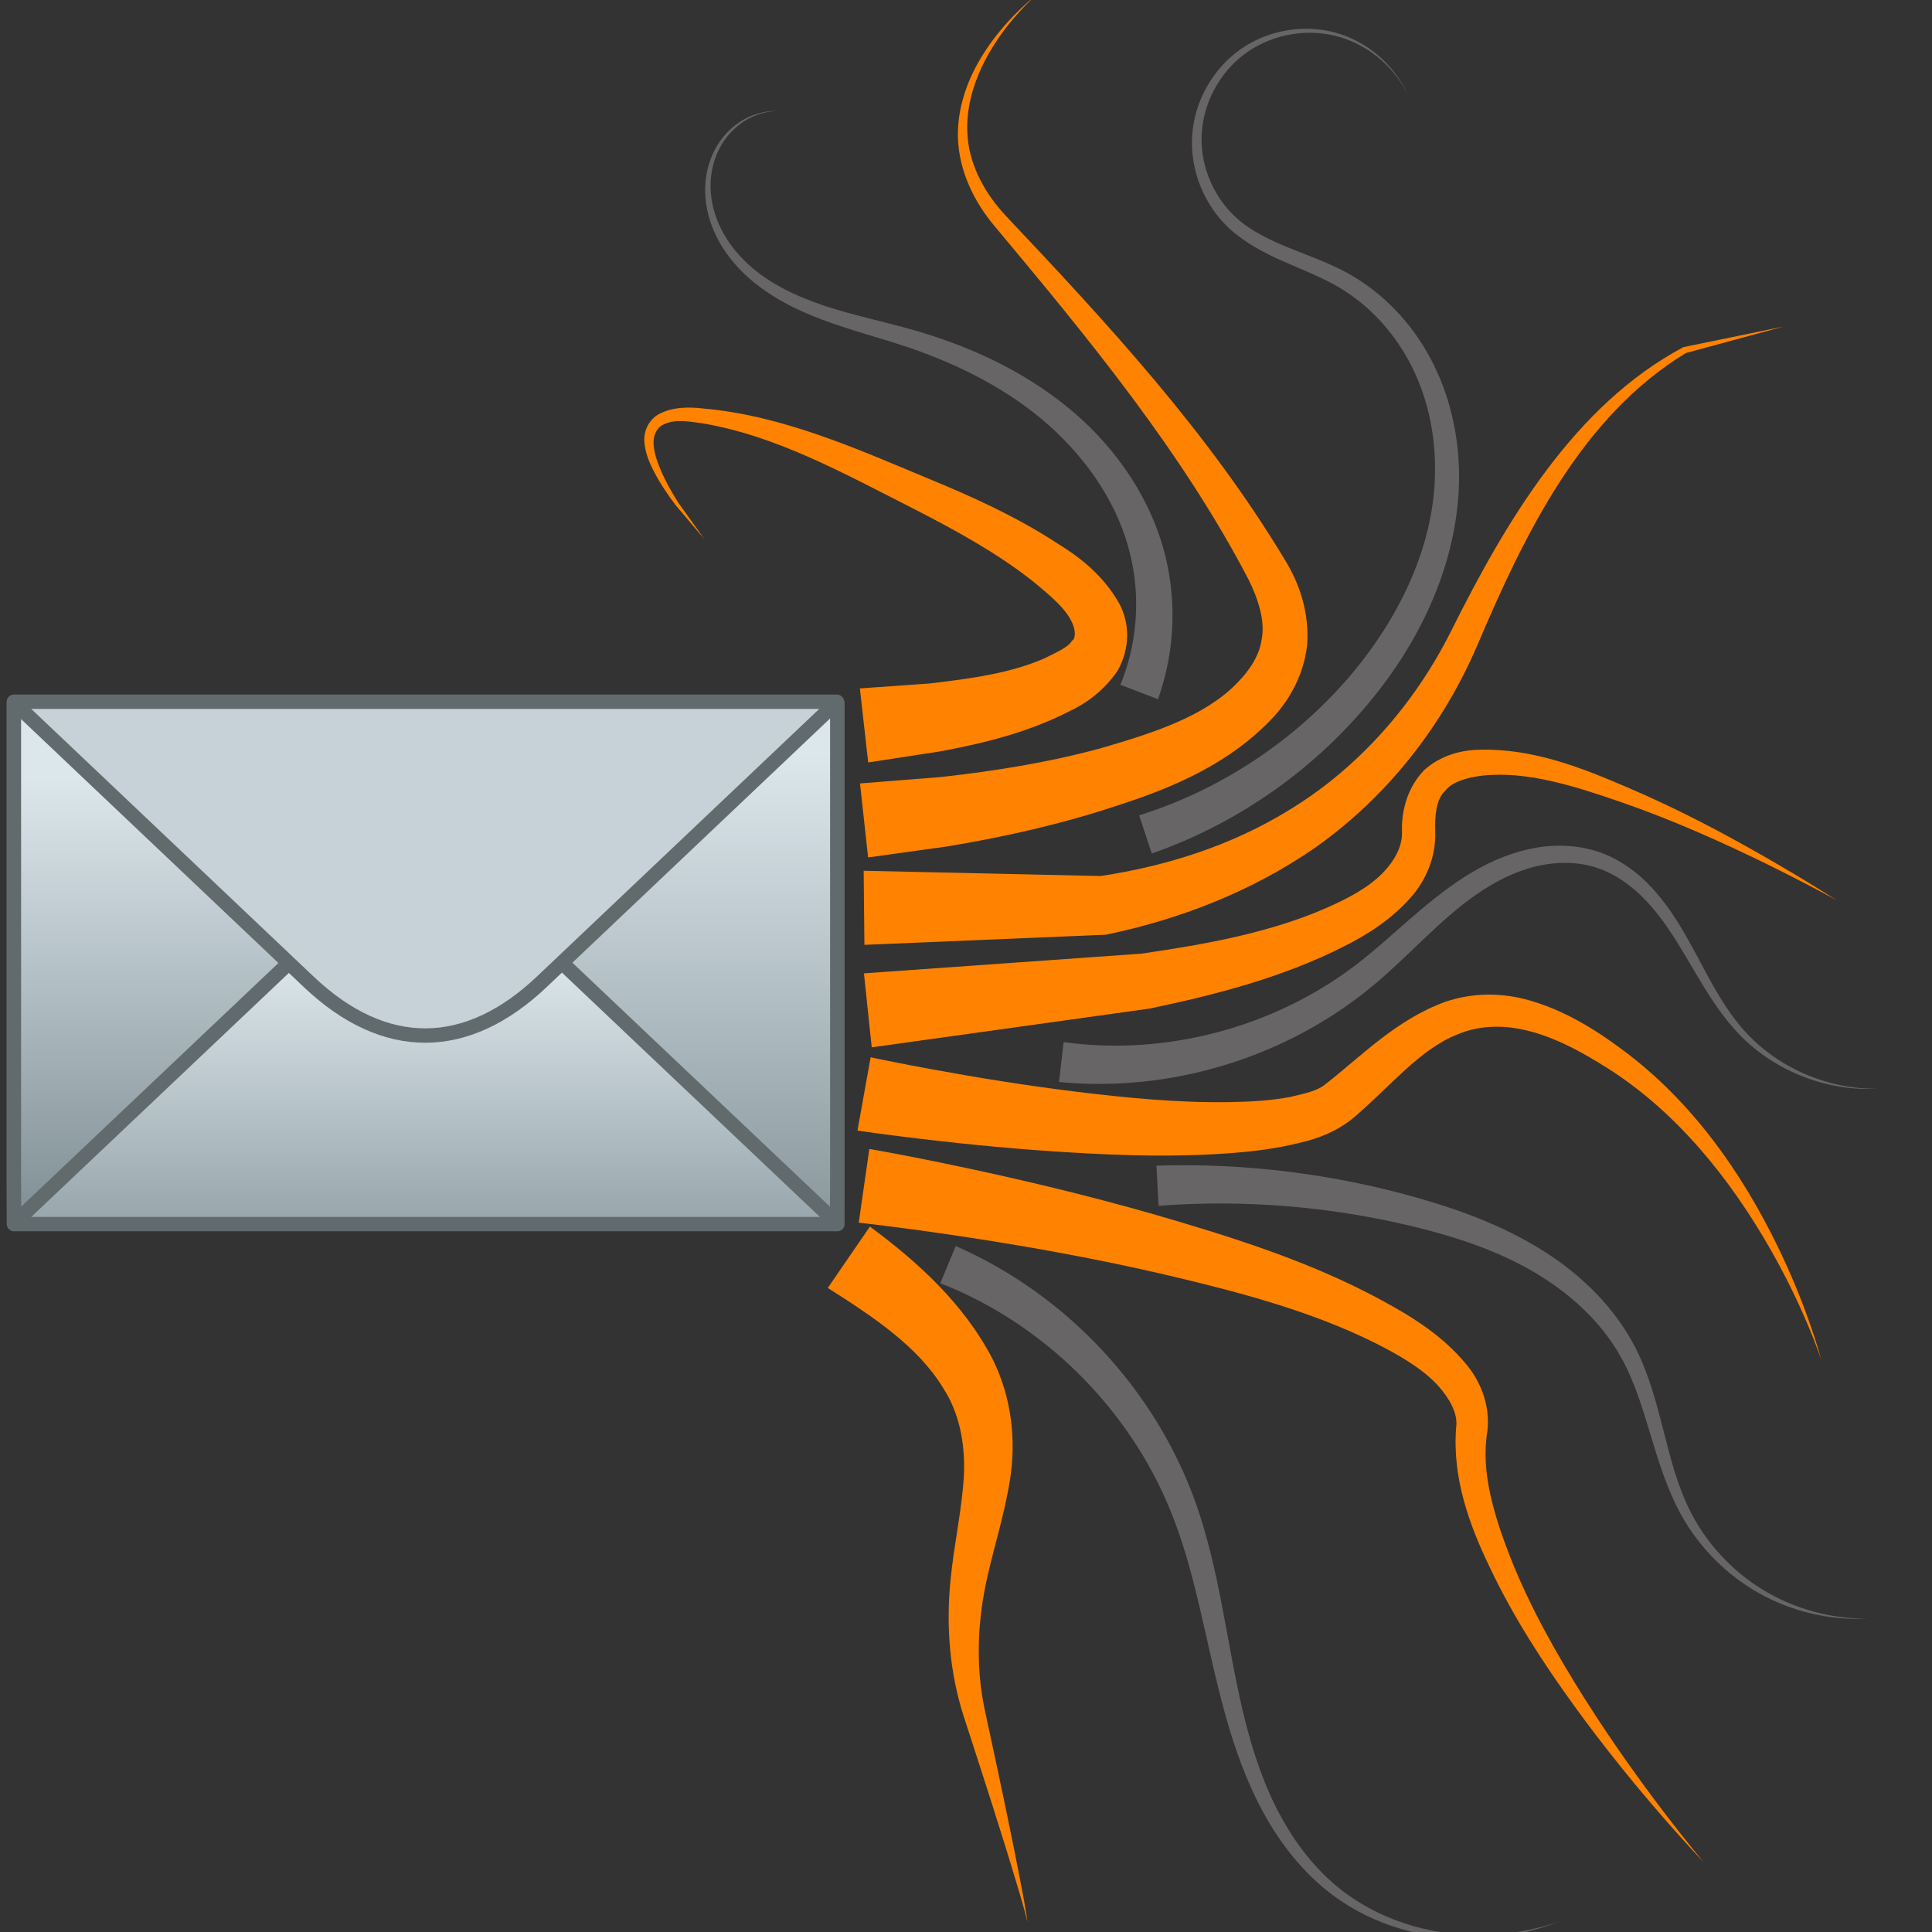<?xml version="1.0" encoding="UTF-8" standalone="no"?>
<!-- Created with Inkscape (http://www.inkscape.org/) -->

<svg
   xmlns:dc="http://purl.org/dc/elements/1.1/"
   xmlns:cc="http://creativecommons.org/ns#"
   xmlns:rdf="http://www.w3.org/1999/02/22-rdf-syntax-ns#"
   xmlns:svg="http://www.w3.org/2000/svg"
   xmlns="http://www.w3.org/2000/svg"
   xmlns:xlink="http://www.w3.org/1999/xlink"
   xmlns:sodipodi="http://sodipodi.sourceforge.net/DTD/sodipodi-0.dtd"
   xmlns:inkscape="http://www.inkscape.org/namespaces/inkscape"
   width="96"
   height="96"
   id="svg2277"
   sodipodi:version="0.32"
   inkscape:version="0.48.3.1 r9886"
   version="1.0"
   sodipodi:docname="icon.svg"
   inkscape:output_extension="org.inkscape.output.svg.inkscape"
   inkscape:export-filename="/home/abid/Pictures/icon.png"
   inkscape:export-xdpi="90"
   inkscape:export-ydpi="90">
  <rect width="100%" height="100%" fill="#333333" stroke="none"/>
  <defs
     id="defs2279">
    <inkscape:path-effect
       effect="skeletal"
       id="path-effect4180"
       is_visible="true"
       pattern="m 1255.165,1881.363 0,10 10,-5 z"
       copytype="single_stretched"
       prop_scale="0.2"
       scale_y_rel="false"
       spacing="0"
       normal_offset="0"
       tang_offset="0"
       prop_units="false"
       vertical_pattern="false"
       fuse_tolerance="0" />
    <inkscape:path-effect
       effect="spiro"
       id="path-effect4178"
       is_visible="true" />
    <inkscape:path-effect
       fuse_tolerance="0"
       vertical_pattern="false"
       prop_units="false"
       tang_offset="0"
       normal_offset="0"
       spacing="0"
       scale_y_rel="false"
       prop_scale="0.2"
       copytype="single_stretched"
       pattern="m 994.768,1471.932 0,10 10,-5 z"
       is_visible="true"
       id="path-effect4152"
       effect="skeletal" />
    <inkscape:path-effect
       is_visible="true"
       id="path-effect4150"
       effect="spiro" />
    <inkscape:path-effect
       effect="skeletal"
       id="path-effect4124"
       is_visible="true"
       pattern="m 724.58,1075.396 0,10 10,-5 z"
       copytype="single_stretched"
       prop_scale="0.2"
       scale_y_rel="false"
       spacing="0"
       normal_offset="0"
       tang_offset="0"
       prop_units="false"
       vertical_pattern="false"
       fuse_tolerance="0" />
    <inkscape:path-effect
       effect="spiro"
       id="path-effect4122"
       is_visible="true" />
    <inkscape:path-effect
       fuse_tolerance="0"
       vertical_pattern="false"
       prop_units="false"
       tang_offset="0"
       normal_offset="0"
       spacing="0"
       scale_y_rel="false"
       prop_scale="0.2"
       copytype="single_stretched"
       pattern="m 518.937,727.73 0,10 10,-5 z"
       is_visible="true"
       id="path-effect4096"
       effect="skeletal" />
    <inkscape:path-effect
       is_visible="true"
       id="path-effect4094"
       effect="spiro" />
    <inkscape:path-effect
       fuse_tolerance="0"
       vertical_pattern="false"
       prop_units="false"
       tang_offset="0"
       normal_offset="0"
       spacing="0"
       scale_y_rel="false"
       prop_scale="0.2"
       copytype="single_stretched"
       pattern="m 459.116,712.372 0,10 10,-5 z"
       is_visible="true"
       id="path-effect4068"
       effect="skeletal" />
    <inkscape:path-effect
       is_visible="true"
       id="path-effect4066"
       effect="spiro" />
    <inkscape:path-effect
       effect="skeletal"
       id="path-effect4040"
       is_visible="true"
       pattern="m 209.799,349.482 0,10 10,-5 z"
       copytype="single_stretched"
       prop_scale="0.2"
       scale_y_rel="false"
       spacing="0"
       normal_offset="0"
       tang_offset="0"
       prop_units="false"
       vertical_pattern="false"
       fuse_tolerance="0" />
    <inkscape:path-effect
       effect="spiro"
       id="path-effect4038"
       is_visible="true" />
    <inkscape:path-effect
       effect="skeletal"
       id="path-effect4024"
       is_visible="true"
       pattern="m 210.156,335.196 0,10 10,-5 z"
       copytype="single_stretched"
       prop_scale="0.2"
       scale_y_rel="false"
       spacing="0"
       normal_offset="0"
       tang_offset="0"
       prop_units="false"
       vertical_pattern="false"
       fuse_tolerance="0" />
    <inkscape:path-effect
       effect="spiro"
       id="path-effect4022"
       is_visible="true" />
    <inkscape:path-effect
       effect="skeletal"
       id="path-effect4018"
       is_visible="true"
       pattern="M 0,0 0,10 10,5 z"
       copytype="single_stretched"
       prop_scale="1"
       scale_y_rel="false"
       spacing="0"
       normal_offset="0"
       tang_offset="0"
       prop_units="false"
       vertical_pattern="false"
       fuse_tolerance="0" />
    <inkscape:path-effect
       effect="spiro"
       id="path-effect4016"
       is_visible="true" />
    <inkscape:path-effect
       effect="skeletal"
       id="path-effect4012"
       is_visible="true"
       pattern="M 0,0 0,10 10,5 z"
       copytype="single_stretched"
       prop_scale="1"
       scale_y_rel="false"
       spacing="0"
       normal_offset="0"
       tang_offset="0"
       prop_units="false"
       vertical_pattern="false"
       fuse_tolerance="0" />
    <inkscape:path-effect
       effect="spiro"
       id="path-effect4010"
       is_visible="true" />
    <inkscape:path-effect
       effect="skeletal"
       id="path-effect3997"
       is_visible="true"
       pattern="m 210.87,348.589 0,10 10,-5 z"
       copytype="single_stretched"
       prop_scale="0.35"
       scale_y_rel="false"
       spacing="0"
       normal_offset="0"
       tang_offset="0"
       prop_units="false"
       vertical_pattern="false"
       fuse_tolerance="0" />
    <inkscape:path-effect
       effect="skeletal"
       id="path-effect3993"
       is_visible="true"
       pattern="M 0,0 0,10 10,5 z"
       copytype="single_stretched"
       prop_scale="0.35"
       scale_y_rel="false"
       spacing="0"
       normal_offset="0"
       tang_offset="0"
       prop_units="false"
       vertical_pattern="false"
       fuse_tolerance="0" />
    <inkscape:path-effect
       effect="skeletal"
       id="path-effect3989"
       is_visible="true"
       pattern="M 0,0 0,10 10,5 z"
       copytype="single_stretched"
       prop_scale="0.35"
       scale_y_rel="false"
       spacing="0"
       normal_offset="0"
       tang_offset="0"
       prop_units="false"
       vertical_pattern="false"
       fuse_tolerance="0" />
    <inkscape:path-effect
       effect="skeletal"
       id="path-effect3985"
       is_visible="true"
       pattern="M 0,0 0,10 10,5 z"
       copytype="single_stretched"
       prop_scale="0.35"
       scale_y_rel="false"
       spacing="0"
       normal_offset="0"
       tang_offset="0"
       prop_units="false"
       vertical_pattern="false"
       fuse_tolerance="0" />
    <inkscape:path-effect
       effect="skeletal"
       id="path-effect3981"
       is_visible="true"
       pattern="m 210.334,350.589 0,10 10,-5 z"
       copytype="single_stretched"
       prop_scale="0.35"
       scale_y_rel="false"
       spacing="0"
       normal_offset="0"
       tang_offset="0"
       prop_units="false"
       vertical_pattern="false"
       fuse_tolerance="0" />
    <inkscape:path-effect
       effect="skeletal"
       id="path-effect3977"
       is_visible="true"
       pattern="m 210.334,350.374 0,10 10,-5 z"
       copytype="single_stretched"
       prop_scale="0.35"
       scale_y_rel="false"
       spacing="0"
       normal_offset="0"
       tang_offset="0"
       prop_units="false"
       vertical_pattern="false"
       fuse_tolerance="0" />
    <inkscape:path-effect
       effect="skeletal"
       id="path-effect3973"
       is_visible="true"
       pattern="m 210.87,347.696 0,10 10,-5 z"
       copytype="single_stretched"
       prop_scale="0.35"
       scale_y_rel="false"
       spacing="0"
       normal_offset="0"
       tang_offset="0"
       prop_units="false"
       vertical_pattern="false"
       fuse_tolerance="0" />
    <inkscape:path-effect
       effect="skeletal"
       id="path-effect3969"
       is_visible="true"
       pattern="M 0,0 0,10 10,5 z"
       copytype="single_stretched"
       prop_scale="1"
       scale_y_rel="false"
       spacing="0"
       normal_offset="0"
       tang_offset="0"
       prop_units="false"
       vertical_pattern="false"
       fuse_tolerance="0" />
    <inkscape:path-effect
       effect="skeletal"
       id="path-effect3965"
       is_visible="true"
       pattern="m 210.87,347.696 0,10 10,-5 z"
       copytype="single_stretched"
       prop_scale="0.35"
       scale_y_rel="false"
       spacing="0"
       normal_offset="0"
       tang_offset="0"
       prop_units="false"
       vertical_pattern="false"
       fuse_tolerance="0" />
    <inkscape:path-effect
       effect="skeletal"
       id="path-effect3961"
       is_visible="true"
       pattern="M 0,0 0,10 10,5 z"
       copytype="single_stretched"
       prop_scale="1"
       scale_y_rel="false"
       spacing="0"
       normal_offset="0"
       tang_offset="0"
       prop_units="false"
       vertical_pattern="false"
       fuse_tolerance="0" />
    <inkscape:path-effect
       effect="skeletal"
       id="path-effect3957"
       is_visible="true"
       pattern="M 0,0 0,10 10,5 z"
       copytype="single_stretched"
       prop_scale="1"
       scale_y_rel="false"
       spacing="0"
       normal_offset="0"
       tang_offset="0"
       prop_units="false"
       vertical_pattern="false"
       fuse_tolerance="0" />
    <inkscape:path-effect
       effect="skeletal"
       id="path-effect3953"
       is_visible="true"
       pattern="m 210.513,344.481 0,10 10,-5 z"
       copytype="single_stretched"
       prop_scale="0.35"
       scale_y_rel="false"
       spacing="0"
       normal_offset="0"
       tang_offset="0"
       prop_units="false"
       vertical_pattern="false"
       fuse_tolerance="0" />
    <inkscape:path-effect
       effect="skeletal"
       id="path-effect3949"
       is_visible="true"
       pattern="M 0,0 0,10 10,5 z"
       copytype="single_stretched"
       prop_scale="1"
       scale_y_rel="false"
       spacing="0"
       normal_offset="0"
       tang_offset="0"
       prop_units="false"
       vertical_pattern="false"
       fuse_tolerance="0" />
    <inkscape:path-effect
       effect="skeletal"
       id="path-effect3945"
       is_visible="true"
       pattern="m 210.691,346.446 0,10 10,-5 z"
       copytype="single_stretched"
       prop_scale="0.35"
       scale_y_rel="false"
       spacing="0"
       normal_offset="0"
       tang_offset="0"
       prop_units="false"
       vertical_pattern="false"
       fuse_tolerance="0" />
    <inkscape:path-effect
       effect="skeletal"
       id="path-effect3941"
       is_visible="true"
       pattern="M 0,0 0,10 10,5 z"
       copytype="single_stretched"
       prop_scale="1"
       scale_y_rel="false"
       spacing="0"
       normal_offset="0"
       tang_offset="0"
       prop_units="false"
       vertical_pattern="false"
       fuse_tolerance="0" />
    <inkscape:path-effect
       effect="skeletal"
       id="path-effect3937"
       is_visible="true"
       pattern="M 0,0 0,10 10,5 z"
       copytype="single_stretched"
       prop_scale="1"
       scale_y_rel="false"
       spacing="0"
       normal_offset="0"
       tang_offset="0"
       prop_units="false"
       vertical_pattern="false"
       fuse_tolerance="0" />
    <inkscape:path-effect
       effect="skeletal"
       id="path-effect3933"
       is_visible="true"
       pattern="M 0,0 0,10 10,5 z"
       copytype="single_stretched"
       prop_scale="1"
       scale_y_rel="false"
       spacing="0"
       normal_offset="0"
       tang_offset="0"
       prop_units="false"
       vertical_pattern="false"
       fuse_tolerance="0" />
    <inkscape:path-effect
       effect="skeletal"
       id="path-effect3929"
       is_visible="true"
       pattern="M 0,0 0,10 10,5 z"
       copytype="single_stretched"
       prop_scale="1"
       scale_y_rel="false"
       spacing="0"
       normal_offset="0"
       tang_offset="0"
       prop_units="false"
       vertical_pattern="false"
       fuse_tolerance="0" />
    <inkscape:path-effect
       effect="skeletal"
       id="path-effect3925"
       is_visible="true"
       pattern="M 0,0 0,10 10,5 z"
       copytype="single_stretched"
       prop_scale="1"
       scale_y_rel="false"
       spacing="0"
       normal_offset="0"
       tang_offset="0"
       prop_units="false"
       vertical_pattern="false"
       fuse_tolerance="0" />
    <inkscape:path-effect
       effect="skeletal"
       id="path-effect3921"
       is_visible="true"
       pattern="M 0,0 0,10 10,5 z"
       copytype="single_stretched"
       prop_scale="1"
       scale_y_rel="false"
       spacing="0"
       normal_offset="0"
       tang_offset="0"
       prop_units="false"
       vertical_pattern="false"
       fuse_tolerance="0" />
    <inkscape:path-effect
       effect="skeletal"
       id="path-effect3917"
       is_visible="true"
       pattern="M 0,0 0,10 10,5 z"
       copytype="single_stretched"
       prop_scale="0.5"
       scale_y_rel="false"
       spacing="0"
       normal_offset="0"
       tang_offset="0"
       prop_units="false"
       vertical_pattern="false"
       fuse_tolerance="0" />
    <inkscape:path-effect
       effect="skeletal"
       id="path-effect3913"
       is_visible="true"
       pattern="M 0,0 0,10 10,5 z"
       copytype="single_stretched"
       prop_scale="1"
       scale_y_rel="false"
       spacing="0"
       normal_offset="0"
       tang_offset="0"
       prop_units="false"
       vertical_pattern="false"
       fuse_tolerance="0" />
    <inkscape:path-effect
       effect="skeletal"
       id="path-effect3909"
       is_visible="true"
       pattern="M 0,0 0,10 10,5 z"
       copytype="single_stretched"
       prop_scale="1"
       scale_y_rel="false"
       spacing="0"
       normal_offset="0"
       tang_offset="0"
       prop_units="false"
       vertical_pattern="false"
       fuse_tolerance="0" />
    <inkscape:path-effect
       effect="skeletal"
       id="path-effect3905"
       is_visible="true"
       pattern="M 0,0 0,10 10,5 z"
       copytype="single_stretched"
       prop_scale="0.5"
       scale_y_rel="false"
       spacing="0"
       normal_offset="0"
       tang_offset="0"
       prop_units="false"
       vertical_pattern="false"
       fuse_tolerance="0" />
    <inkscape:path-effect
       effect="skeletal"
       id="path-effect3901"
       is_visible="true"
       pattern="M 0,0 0,10 10,5 z"
       copytype="single_stretched"
       prop_scale="0.5"
       scale_y_rel="false"
       spacing="0"
       normal_offset="0"
       tang_offset="0"
       prop_units="false"
       vertical_pattern="false"
       fuse_tolerance="0" />
    <inkscape:path-effect
       effect="skeletal"
       id="path-effect3897"
       is_visible="true"
       pattern="M 0,0 0,10 10,5 z"
       copytype="single_stretched"
       prop_scale="1"
       scale_y_rel="false"
       spacing="0"
       normal_offset="0"
       tang_offset="0"
       prop_units="false"
       vertical_pattern="false"
       fuse_tolerance="0" />
    <inkscape:path-effect
       effect="skeletal"
       id="path-effect3893"
       is_visible="true"
       pattern="M 0,0 0,10 10,5 z"
       copytype="single_stretched"
       prop_scale="1"
       scale_y_rel="false"
       spacing="0"
       normal_offset="0"
       tang_offset="0"
       prop_units="false"
       vertical_pattern="false"
       fuse_tolerance="0" />
    <inkscape:path-effect
       effect="skeletal"
       id="path-effect3889"
       is_visible="true"
       pattern="M 0,0 0,10 10,5 z"
       copytype="single_stretched"
       prop_scale="1"
       scale_y_rel="false"
       spacing="0"
       normal_offset="0"
       tang_offset="0"
       prop_units="false"
       vertical_pattern="false"
       fuse_tolerance="0" />
    <inkscape:path-effect
       effect="skeletal"
       id="path-effect3885"
       is_visible="true"
       pattern="M 0,0 0,10 10,5 z"
       copytype="single_stretched"
       prop_scale="1"
       scale_y_rel="false"
       spacing="0"
       normal_offset="0"
       tang_offset="0"
       prop_units="false"
       vertical_pattern="false"
       fuse_tolerance="0" />
    <inkscape:path-effect
       effect="skeletal"
       id="path-effect3881"
       is_visible="true"
       pattern="M 0,0 0,10 10,5 z"
       copytype="single_stretched"
       prop_scale="1"
       scale_y_rel="false"
       spacing="0"
       normal_offset="0"
       tang_offset="0"
       prop_units="false"
       vertical_pattern="false"
       fuse_tolerance="0" />
    <inkscape:path-effect
       effect="skeletal"
       id="path-effect3877"
       is_visible="true"
       pattern="M 0,0 0,10 10,5 z"
       copytype="single_stretched"
       prop_scale="1"
       scale_y_rel="false"
       spacing="0"
       normal_offset="0"
       tang_offset="0"
       prop_units="false"
       vertical_pattern="false"
       fuse_tolerance="0" />
    <inkscape:path-effect
       effect="skeletal"
       id="path-effect3873"
       is_visible="true"
       pattern="M 0,0 0,10 10,5 z"
       copytype="single_stretched"
       prop_scale="1"
       scale_y_rel="false"
       spacing="0"
       normal_offset="0"
       tang_offset="0"
       prop_units="false"
       vertical_pattern="false"
       fuse_tolerance="0" />
    <inkscape:path-effect
       effect="skeletal"
       id="path-effect3869"
       is_visible="true"
       pattern="M 0,0 0,10 10,5 z"
       copytype="single_stretched"
       prop_scale="1"
       scale_y_rel="false"
       spacing="0"
       normal_offset="0"
       tang_offset="0"
       prop_units="false"
       vertical_pattern="false"
       fuse_tolerance="0" />
    <inkscape:path-effect
       effect="skeletal"
       id="path-effect3865"
       is_visible="true"
       pattern="M 0,0 0,10 10,5 z"
       copytype="single_stretched"
       prop_scale="1"
       scale_y_rel="false"
       spacing="0"
       normal_offset="0"
       tang_offset="0"
       prop_units="false"
       vertical_pattern="false"
       fuse_tolerance="0" />
    <inkscape:path-effect
       effect="skeletal"
       id="path-effect3861"
       is_visible="true"
       pattern="M 0,0 0,10 10,5 z"
       copytype="single_stretched"
       prop_scale="1"
       scale_y_rel="false"
       spacing="0"
       normal_offset="0"
       tang_offset="0"
       prop_units="false"
       vertical_pattern="false"
       fuse_tolerance="0" />
    <inkscape:path-effect
       effect="skeletal"
       id="path-effect3857"
       is_visible="true"
       pattern="m 210.87,348.589 0,10 10,-5 z"
       copytype="single_stretched"
       prop_scale="1"
       scale_y_rel="false"
       spacing="0"
       normal_offset="0"
       tang_offset="0"
       prop_units="false"
       vertical_pattern="false"
       fuse_tolerance="0" />
    <inkscape:path-effect
       effect="skeletal"
       id="path-effect3853"
       is_visible="true"
       pattern="M 0,0 0,10 10,5 z"
       copytype="single_stretched"
       prop_scale="1"
       scale_y_rel="false"
       spacing="0"
       normal_offset="0"
       tang_offset="0"
       prop_units="false"
       vertical_pattern="false"
       fuse_tolerance="0" />
    <inkscape:path-effect
       effect="skeletal"
       id="path-effect3849"
       is_visible="true"
       pattern="M 0,0 0,10 10,5 z"
       copytype="single_stretched"
       prop_scale="1"
       scale_y_rel="false"
       spacing="0"
       normal_offset="0"
       tang_offset="0"
       prop_units="false"
       vertical_pattern="false"
       fuse_tolerance="0" />
    <inkscape:path-effect
       effect="skeletal"
       id="path-effect3845"
       is_visible="true"
       pattern="M 0,0 0,10 10,5 z"
       copytype="single_stretched"
       prop_scale="1"
       scale_y_rel="false"
       spacing="0"
       normal_offset="0"
       tang_offset="0"
       prop_units="false"
       vertical_pattern="false"
       fuse_tolerance="0" />
    <inkscape:path-effect
       effect="skeletal"
       id="path-effect3841"
       is_visible="true"
       pattern="M 0,0 0,10 10,5 z"
       copytype="single_stretched"
       prop_scale="1"
       scale_y_rel="false"
       spacing="0"
       normal_offset="0"
       tang_offset="0"
       prop_units="false"
       vertical_pattern="false"
       fuse_tolerance="0" />
    <inkscape:path-effect
       effect="skeletal"
       id="path-effect3837"
       is_visible="true"
       pattern="M 0,0 0,10 10,5 z"
       copytype="single_stretched"
       prop_scale="1"
       scale_y_rel="false"
       spacing="0"
       normal_offset="0"
       tang_offset="0"
       prop_units="false"
       vertical_pattern="false"
       fuse_tolerance="0" />
    <inkscape:path-effect
       effect="skeletal"
       id="path-effect3833"
       is_visible="true"
       pattern="M 0,0 0,10 10,5 z"
       copytype="single_stretched"
       prop_scale="1"
       scale_y_rel="false"
       spacing="0"
       normal_offset="0"
       tang_offset="0"
       prop_units="false"
       vertical_pattern="false"
       fuse_tolerance="0" />
    <inkscape:path-effect
       effect="skeletal"
       id="path-effect3829"
       is_visible="true"
       pattern="M 0,0 0,10 10,5 z"
       copytype="single_stretched"
       prop_scale="1"
       scale_y_rel="false"
       spacing="0"
       normal_offset="0"
       tang_offset="0"
       prop_units="false"
       vertical_pattern="false"
       fuse_tolerance="0" />
    <inkscape:path-effect
       effect="skeletal"
       id="path-effect3825"
       is_visible="true"
       pattern="M 0,0 0,10 10,5 z"
       copytype="single_stretched"
       prop_scale="1"
       scale_y_rel="false"
       spacing="0"
       normal_offset="0"
       tang_offset="0"
       prop_units="false"
       vertical_pattern="false"
       fuse_tolerance="0" />
    <inkscape:path-effect
       effect="skeletal"
       id="path-effect3821"
       is_visible="true"
       pattern="M 0,0 0,10 10,5 z"
       copytype="single_stretched"
       prop_scale="1"
       scale_y_rel="false"
       spacing="0"
       normal_offset="0"
       tang_offset="0"
       prop_units="false"
       vertical_pattern="false"
       fuse_tolerance="0" />
    <inkscape:path-effect
       effect="skeletal"
       id="path-effect3817"
       is_visible="true"
       pattern="M 0,0 0,10 10,5 z"
       copytype="single_stretched"
       prop_scale="1"
       scale_y_rel="false"
       spacing="0"
       normal_offset="0"
       tang_offset="0"
       prop_units="false"
       vertical_pattern="false"
       fuse_tolerance="0" />
    <inkscape:path-effect
       effect="skeletal"
       id="path-effect3813"
       is_visible="true"
       pattern="M 0,0 0,10 10,5 z"
       copytype="single_stretched"
       prop_scale="1"
       scale_y_rel="false"
       spacing="0"
       normal_offset="0"
       tang_offset="0"
       prop_units="false"
       vertical_pattern="false"
       fuse_tolerance="0" />
    <inkscape:path-effect
       effect="skeletal"
       id="path-effect3809"
       is_visible="true"
       pattern="M 0,0 0,10 10,5 z"
       copytype="single_stretched"
       prop_scale="1"
       scale_y_rel="false"
       spacing="0"
       normal_offset="0"
       tang_offset="0"
       prop_units="false"
       vertical_pattern="false"
       fuse_tolerance="0" />
    <inkscape:path-effect
       effect="skeletal"
       id="path-effect3036"
       is_visible="true"
       pattern="M 0,0 0,10 10,5 z"
       copytype="single_stretched"
       prop_scale="1"
       scale_y_rel="false"
       spacing="0"
       normal_offset="0"
       tang_offset="0"
       prop_units="false"
       vertical_pattern="false"
       fuse_tolerance="0" />
    <inkscape:path-effect
       effect="skeletal"
       id="path-effect3032"
       is_visible="true"
       pattern="M 0,0 0,10 10,5 z"
       copytype="single_stretched"
       prop_scale="1"
       scale_y_rel="false"
       spacing="0"
       normal_offset="0"
       tang_offset="0"
       prop_units="false"
       vertical_pattern="false"
       fuse_tolerance="0" />
    <inkscape:path-effect
       effect="skeletal"
       id="path-effect3026"
       is_visible="true"
       pattern="M 0,0 0,10 10,5 z"
       copytype="single_stretched"
       prop_scale="1"
       scale_y_rel="false"
       spacing="0"
       normal_offset="0"
       tang_offset="0"
       prop_units="false"
       vertical_pattern="false"
       fuse_tolerance="0" />
    <inkscape:path-effect
       effect="skeletal"
       id="path-effect3022"
       is_visible="true"
       pattern="M 0,0 0,10 10,5 z"
       copytype="single_stretched"
       prop_scale="1"
       scale_y_rel="false"
       spacing="0"
       normal_offset="0"
       tang_offset="0"
       prop_units="false"
       vertical_pattern="false"
       fuse_tolerance="0" />
    <inkscape:path-effect
       effect="skeletal"
       id="path-effect3828"
       is_visible="true"
       pattern="M 0,0 0,10 10,5 z"
       copytype="single_stretched"
       prop_scale="1"
       scale_y_rel="false"
       spacing="0"
       normal_offset="0"
       tang_offset="0"
       prop_units="false"
       vertical_pattern="false"
       fuse_tolerance="0" />
    <inkscape:path-effect
       effect="skeletal"
       id="path-effect3824"
       is_visible="true"
       pattern="M 0,0 0,10 10,5 z"
       copytype="single_stretched"
       prop_scale="1"
       scale_y_rel="false"
       spacing="0"
       normal_offset="0"
       tang_offset="0"
       prop_units="false"
       vertical_pattern="false"
       fuse_tolerance="0" />
    <inkscape:path-effect
       effect="skeletal"
       id="path-effect3820"
       is_visible="true"
       pattern="M 0,0 0,10 10,5 z"
       copytype="single_stretched"
       prop_scale="1"
       scale_y_rel="false"
       spacing="0"
       normal_offset="0"
       tang_offset="0"
       prop_units="false"
       vertical_pattern="false"
       fuse_tolerance="0" />
    <inkscape:path-effect
       effect="skeletal"
       id="path-effect3816"
       is_visible="true"
       pattern="M 0,0 0,10 10,5 z"
       copytype="single_stretched"
       prop_scale="1"
       scale_y_rel="false"
       spacing="0"
       normal_offset="0"
       tang_offset="0"
       prop_units="false"
       vertical_pattern="false"
       fuse_tolerance="0" />
    <inkscape:path-effect
       effect="skeletal"
       id="path-effect3812"
       is_visible="true"
       pattern="M 0,0 0,10 10,5 z"
       copytype="single_stretched"
       prop_scale="1"
       scale_y_rel="false"
       spacing="0"
       normal_offset="0"
       tang_offset="0"
       prop_units="false"
       vertical_pattern="false"
       fuse_tolerance="0" />
    <inkscape:path-effect
       effect="skeletal"
       id="path-effect3808"
       is_visible="true"
       pattern="M 0,0 0,10 10,5 z"
       copytype="single_stretched"
       prop_scale="1"
       scale_y_rel="false"
       spacing="0"
       normal_offset="0"
       tang_offset="0"
       prop_units="false"
       vertical_pattern="false"
       fuse_tolerance="0" />
    <inkscape:path-effect
       effect="skeletal"
       id="path-effect3804"
       is_visible="true"
       pattern="M 0,0 0,10 10,5 z"
       copytype="single_stretched"
       prop_scale="1"
       scale_y_rel="false"
       spacing="0"
       normal_offset="0"
       tang_offset="0"
       prop_units="false"
       vertical_pattern="false"
       fuse_tolerance="0" />
    <inkscape:path-effect
       effect="skeletal"
       id="path-effect3800"
       is_visible="true"
       pattern="M 0,0 0,10 10,5 z"
       copytype="single_stretched"
       prop_scale="1"
       scale_y_rel="false"
       spacing="0"
       normal_offset="0"
       tang_offset="0"
       prop_units="false"
       vertical_pattern="false"
       fuse_tolerance="0" />
    <inkscape:path-effect
       effect="skeletal"
       id="path-effect3796"
       is_visible="true"
       pattern="M 0,0 0,10 10,5 z"
       copytype="single_stretched"
       prop_scale="1"
       scale_y_rel="false"
       spacing="0"
       normal_offset="0"
       tang_offset="0"
       prop_units="false"
       vertical_pattern="false"
       fuse_tolerance="0" />
    <inkscape:path-effect
       effect="skeletal"
       id="path-effect3792"
       is_visible="true"
       pattern="M 0,0 0,10 10,5 z"
       copytype="single_stretched"
       prop_scale="1"
       scale_y_rel="false"
       spacing="0"
       normal_offset="0"
       tang_offset="0"
       prop_units="false"
       vertical_pattern="false"
       fuse_tolerance="0" />
    <inkscape:path-effect
       effect="skeletal"
       id="path-effect3788"
       is_visible="true"
       pattern="M 0,0 0,10 10,5 z"
       copytype="single_stretched"
       prop_scale="1"
       scale_y_rel="false"
       spacing="0"
       normal_offset="0"
       tang_offset="0"
       prop_units="false"
       vertical_pattern="false"
       fuse_tolerance="0" />
    <inkscape:path-effect
       effect="skeletal"
       id="path-effect3784"
       is_visible="true"
       pattern="M 0,0 0,10 10,5 z"
       copytype="single_stretched"
       prop_scale="1"
       scale_y_rel="false"
       spacing="0"
       normal_offset="0"
       tang_offset="0"
       prop_units="false"
       vertical_pattern="false"
       fuse_tolerance="0" />
    <inkscape:path-effect
       effect="skeletal"
       id="path-effect3780"
       is_visible="true"
       pattern="M 0,0 0,10 10,5 z"
       copytype="single_stretched"
       prop_scale="1"
       scale_y_rel="false"
       spacing="0"
       normal_offset="0"
       tang_offset="0"
       prop_units="false"
       vertical_pattern="false"
       fuse_tolerance="0" />
    <inkscape:path-effect
       effect="skeletal"
       id="path-effect3008"
       is_visible="true"
       pattern="M 0,0 0,10 10,5 z"
       copytype="single_stretched"
       prop_scale="1"
       scale_y_rel="false"
       spacing="0"
       normal_offset="0"
       tang_offset="0"
       prop_units="false"
       vertical_pattern="false"
       fuse_tolerance="0" />
    <linearGradient
       y2="464.743"
       x2="643.597"
       y1="390.138"
       x1="643.597"
       gradientTransform="matrix(0.769,0,0,0.319,-460.531,-80.566)"
       gradientUnits="userSpaceOnUse"
       id="linearGradient6840"
       xlink:href="#linearGradient6907" />
    <linearGradient
       y2="262.234"
       x2="1147.23"
       y1="198.904"
       x1="1147.23"
       gradientTransform="matrix(0.443,0,0,0.555,-460.531,-80.566)"
       gradientUnits="userSpaceOnUse"
       id="linearGradient6838"
       xlink:href="#linearGradient6907" />
    <linearGradient
       id="linearGradient6907">
      <stop
         style="stop-color:#dce7ec;stop-opacity:1;"
         offset="0"
         id="stop6909" />
      <stop
         style="stop-color:#839297;stop-opacity:1;"
         offset="1"
         id="stop6911" />
    </linearGradient>
    <linearGradient
       y2="255.522"
       x2="1076.702"
       y1="202.017"
       x1="1076.702"
       gradientTransform="matrix(0.443,0,0,0.555,-460.531,-80.626)"
       gradientUnits="userSpaceOnUse"
       id="linearGradient6836"
       xlink:href="#linearGradient6907" />
    <linearGradient
       id="linearGradient6943">
      <stop
         style="stop-color:#ffffff;stop-opacity:1;"
         offset="0"
         id="stop6945" />
      <stop
         style="stop-color:#585858;stop-opacity:1;"
         offset="1"
         id="stop6947" />
    </linearGradient>
    <radialGradient
       r="91.468"
       fy="316.907"
       fx="792.815"
       cy="316.907"
       cx="792.815"
       gradientTransform="matrix(0.623,0,0,0.394,-460.531,-80.625)"
       gradientUnits="userSpaceOnUse"
       id="radialGradient6834"
       xlink:href="#linearGradient6943" />
    <linearGradient
       inkscape:collect="always"
       xlink:href="#linearGradient6907"
       id="linearGradient3002"
       gradientUnits="userSpaceOnUse"
       gradientTransform="matrix(4.161,0,0,1.729,-2298.556,-332.161)"
       x1="643.597"
       y1="390.138"
       x2="643.597"
       y2="464.743" />
    <linearGradient
       inkscape:collect="always"
       xlink:href="#linearGradient6907"
       id="linearGradient3005"
       gradientUnits="userSpaceOnUse"
       gradientTransform="matrix(2.396,0,0,3.003,-2298.556,-332.161)"
       x1="1147.23"
       y1="198.904"
       x2="1147.23"
       y2="262.234" />
    <linearGradient
       inkscape:collect="always"
       xlink:href="#linearGradient6907"
       id="linearGradient3008"
       gradientUnits="userSpaceOnUse"
       gradientTransform="matrix(2.396,0,0,3.003,-2298.557,-332.485)"
       x1="1076.702"
       y1="202.017"
       x2="1076.702"
       y2="255.522" />
    <radialGradient
       inkscape:collect="always"
       xlink:href="#linearGradient6943"
       id="radialGradient3014"
       gradientUnits="userSpaceOnUse"
       gradientTransform="matrix(3.373,0,0,2.133,-2298.556,-332.485)"
       cx="792.815"
       cy="316.907"
       fx="792.815"
       fy="316.907"
       r="91.468" />
    <radialGradient
       inkscape:collect="always"
       xlink:href="#linearGradient6943"
       id="radialGradient3024"
       gradientUnits="userSpaceOnUse"
       gradientTransform="matrix(3.373,0,0,2.133,-2298.556,-332.485)"
       cx="792.815"
       cy="316.907"
       fx="792.815"
       fy="316.907"
       r="91.468" />
    <linearGradient
       inkscape:collect="always"
       xlink:href="#linearGradient6907"
       id="linearGradient3026"
       gradientUnits="userSpaceOnUse"
       gradientTransform="matrix(2.396,0,0,3.003,-2298.557,-332.485)"
       x1="1076.702"
       y1="202.017"
       x2="1076.702"
       y2="255.522" />
    <linearGradient
       inkscape:collect="always"
       xlink:href="#linearGradient6907"
       id="linearGradient3028"
       gradientUnits="userSpaceOnUse"
       gradientTransform="matrix(2.396,0,0,3.003,-2298.556,-332.161)"
       x1="1147.23"
       y1="198.904"
       x2="1147.23"
       y2="262.234" />
    <linearGradient
       inkscape:collect="always"
       xlink:href="#linearGradient6907"
       id="linearGradient3030"
       gradientUnits="userSpaceOnUse"
       gradientTransform="matrix(4.161,0,0,1.729,-2298.556,-332.161)"
       x1="643.597"
       y1="390.138"
       x2="643.597"
       y2="464.743" />
    <filter
       id="filter4026"
       inkscape:label="Blur content"
       inkscape:menu="Blurs"
       inkscape:menu-tooltip="Blur the contents of objects, preserving the outline"
       color-interpolation-filters="sRGB">
      <feColorMatrix
         id="feColorMatrix4028"
         values="1 0 0 0 0 0 1 0 0 0 0 0 1 0 0 0 0 0 1 0 "
         result="result7" />
      <feGaussianBlur
         id="feGaussianBlur4030"
         result="result6"
         stdDeviation="5" />
      <feComposite
         id="feComposite4032"
         in2="result7"
         operator="atop"
         in="result6"
         result="result91" />
      <feComposite
         id="feComposite4034"
         in2="result91"
         operator="in" />
    </filter>
    <inkscape:path-effect
       effect="spiro"
       id="path-effect4038-5"
       is_visible="true" />
    <inkscape:path-effect
       effect="skeletal"
       id="path-effect4040-2"
       is_visible="true"
       pattern="m -39.223,-6.712 0,10 10,-5 z"
       copytype="single_stretched"
       prop_scale="0.2"
       scale_y_rel="false"
       spacing="0"
       normal_offset="0"
       tang_offset="0"
       prop_units="false"
       vertical_pattern="false"
       fuse_tolerance="0" />
    <inkscape:path-effect
       effect="spiro"
       id="path-effect4038-58"
       is_visible="true" />
    <inkscape:path-effect
       effect="skeletal"
       id="path-effect4040-7"
       is_visible="true"
       pattern="m -39.223,-6.712 0,10 10,-5 z"
       copytype="single_stretched"
       prop_scale="0.2"
       scale_y_rel="false"
       spacing="0"
       normal_offset="0"
       tang_offset="0"
       prop_units="false"
       vertical_pattern="false"
       fuse_tolerance="0" />
    <inkscape:path-effect
       is_visible="true"
       id="path-effect4066-3"
       effect="spiro" />
    <inkscape:path-effect
       fuse_tolerance="0"
       vertical_pattern="false"
       prop_units="false"
       tang_offset="0"
       normal_offset="0"
       spacing="0"
       scale_y_rel="false"
       prop_scale="0.2"
       copytype="single_stretched"
       pattern="m 189.694,360.053 0,10 10,-5 z"
       is_visible="true"
       id="path-effect4068-7"
       effect="skeletal" />
    <inkscape:path-effect
       effect="spiro"
       id="path-effect4122-5"
       is_visible="true" />
    <inkscape:path-effect
       effect="skeletal"
       id="path-effect4124-5"
       is_visible="true"
       pattern="m 458.916,684.677 0,10 10,-5 z"
       copytype="single_stretched"
       prop_scale="0.2"
       scale_y_rel="false"
       spacing="0"
       normal_offset="0"
       tang_offset="0"
       prop_units="false"
       vertical_pattern="false"
       fuse_tolerance="0" />
    <inkscape:path-effect
       is_visible="true"
       id="path-effect4150-7"
       effect="spiro" />
    <inkscape:path-effect
       fuse_tolerance="0"
       vertical_pattern="false"
       prop_units="false"
       tang_offset="0"
       normal_offset="0"
       spacing="0"
       scale_y_rel="false"
       prop_scale="0.2"
       copytype="single_stretched"
       pattern="m 724.518,1066.214 0,10 10,-5 z"
       is_visible="true"
       id="path-effect4152-2"
       effect="skeletal" />
  </defs>
  <sodipodi:namedview
     id="base"
     pagecolor="#000000"
     bordercolor="#666666"
     borderopacity="1.0"
     gridtolerance="10000"
     guidetolerance="10"
     objecttolerance="10"
     inkscape:pageopacity="1"
     inkscape:pageshadow="2"
     inkscape:zoom="5.6"
     inkscape:cx="6.4472914"
     inkscape:cy="49.130913"
     inkscape:document-units="px"
     inkscape:current-layer="layer1"
     inkscape:window-width="1680"
     inkscape:window-height="973"
     inkscape:window-x="0"
     inkscape:window-y="24"
     showgrid="false"
     inkscape:window-maximized="1" />
  <g
     inkscape:label="Layer 1"
     inkscape:groupmode="layer"
     id="layer1"
     transform="translate(-210.87,-348.589)">
    <g
       id="g3017"
       transform="matrix(0.132,0,0,0.132,183.369,351.085)">
      <rect
         y="245.546"
         x="213.577"
         height="196.039"
         width="309.942"
         id="rect7145"
         style="color:#000000;fill:url(#radialGradient3024);fill-opacity:1;fill-rule:nonzero;stroke:#616b6d;stroke-width:5.414;stroke-linecap:butt;stroke-linejoin:round;stroke-miterlimit:4;stroke-opacity:1;stroke-dashoffset:0;marker:none;visibility:visible;display:inline;overflow:visible" />
      <path
         id="path7153"
         d="m 213.577,245.742 0,180.895 0.084,14.753 154.903,-97.824 -154.82,-97.824 -0.167,0 z"
         style="color:#000000;fill:url(#linearGradient3026);fill-opacity:1;fill-rule:nonzero;stroke:#616b6d;stroke-width:5.414;stroke-linecap:butt;stroke-linejoin:round;stroke-miterlimit:4;stroke-opacity:1;stroke-dashoffset:0;marker:none;visibility:visible;display:inline;overflow:visible"
         inkscape:connector-curvature="0" />
      <path
         id="path7155"
         d="m 523.519,246.066 0,180.895 -0.084,14.753 -154.903,-97.824 154.82,-97.824 0.167,0 z"
         style="color:#000000;fill:url(#linearGradient3028);fill-opacity:1;fill-rule:nonzero;stroke:#616b6d;stroke-width:5.414;stroke-linecap:butt;stroke-linejoin:round;stroke-miterlimit:4;stroke-opacity:1;stroke-dashoffset:0;marker:none;visibility:visible;display:inline;overflow:visible"
         inkscape:connector-curvature="0" />
      <path
         id="path7157"
         d="m 324.656,336.43 -110.98,105.117 -0.084,0.335 309.974,0 -0.168,-0.335 L 412.418,336.43 c -28.068,-26.585 -58.923,-27.315 -87.762,0 z"
         style="color:#000000;fill:url(#linearGradient3030);fill-opacity:1;fill-rule:nonzero;stroke:#616b6d;stroke-width:5.414;stroke-linecap:butt;stroke-linejoin:round;stroke-miterlimit:4;stroke-opacity:1;stroke-dashoffset:0;marker:none;visibility:visible;display:inline;overflow:visible"
         inkscape:connector-curvature="0" />
      <path
         id="path7143"
         d="m 324.566,350.697 -110.905,-105.117 -0.084,-0.335 309.763,0 -0.168,0.335 -110.905,105.117 c -28.049,26.585 -58.883,27.315 -87.702,0 z"
         style="color:#000000;fill:#c6d2d7;fill-opacity:1;fill-rule:nonzero;stroke:#616b6d;stroke-width:5.414;stroke-linecap:butt;stroke-linejoin:round;stroke-miterlimit:4;stroke-opacity:1;stroke-dashoffset:0;marker:none;visibility:visible;display:inline;overflow:visible"
         inkscape:connector-curvature="0" />
    </g>
    <g
       id="g3118"
       transform="translate(0,2.776)">
      <g
         transform="matrix(1.057,0,0,1.057,-17.217,-25.027)"
         id="g3999">
        <path
           style="color:#000000;fill:#ff8300;fill-opacity:1;fill-rule:nonzero;stroke:none;stroke-width:1px;marker:none;visibility:visible;display:inline;overflow:visible;enable-background:accumulate"
           d="m 256.21,383.207 0.391,3.477 c 1.112,-0.17 2.224,-0.341 3.335,-0.511 2.002,-0.369 4.124,-0.873 6.109,-1.888 0.779,-0.36 1.641,-0.965 2.292,-1.931 0.581,-1.053 0.561,-2.205 0.07,-3.136 0,0 0,0 0,0 -0.767,-1.356 -1.896,-2.208 -2.933,-2.844 -1.939,-1.262 -4.006,-2.194 -6.059,-3.039 0,0 0,0 0,0 -3.343,-1.394 -6.829,-2.955 -10.534,-3.286 -0.682,-0.078 -1.482,-0.098 -2.165,0.286 0,0 0,0 0,0 -0.439,0.274 -0.661,0.761 -0.639,1.236 0.031,0.558 0.248,1.058 0.49,1.51 0.279,0.529 0.613,1.02 0.967,1.49 0.459,0.543 0.916,1.084 1.373,1.624 3e-5,3e-5 4e-5,4e-5 4e-5,4e-5 0,0 -1e-5,-1e-5 -3e-5,-4e-5 -0.413,-0.577 -0.824,-1.152 -1.235,-1.726 -0.311,-0.492 -0.598,-0.997 -0.822,-1.524 0,0 0,0 0,0 -0.193,-0.459 -0.358,-0.928 -0.337,-1.379 0.014,-0.328 0.193,-0.653 0.459,-0.764 1e-5,0 1e-5,0 1e-5,0 0.505,-0.265 1.161,-0.155 1.822,-0.062 3.512,0.588 6.697,2.377 9.961,4.028 0,0 0,0 0,0 1.947,0.998 3.845,2.041 5.497,3.328 0.893,0.734 1.729,1.401 1.998,2.172 0,0 0,0 0,0 0.095,0.274 0.092,0.616 -0.059,0.685 -0.19,0.324 -0.719,0.546 -1.329,0.849 -1.594,0.693 -3.431,0.94 -5.349,1.168 -1.102,0.078 -2.202,0.157 -3.302,0.235 z"
           id="path3943"
           inkscape:path-effect="#path-effect3945"
           inkscape:original-d="m 256.40573,384.9458 c 0,0 23.21428,-1.42857 2.67857,-10.89286 -20.53572,-9.46428 -10.17857,2.14286 -10.17857,2.14286"
           inkscape:connector-curvature="0"
           sodipodi:nodetypes="csc" />
        <path
           style="color:#000000;fill:#ff8300;fill-opacity:1;fill-rule:nonzero;stroke:none;stroke-width:1px;marker:none;visibility:visible;display:inline;overflow:visible;enable-background:accumulate"
           d="m 256.216,387.671 0.38,3.479 c 1.263,-0.176 2.525,-0.351 3.787,-0.527 2.705,-0.455 5.416,-1.063 8.053,-1.954 0,0 0,0 0,0 2.509,-0.807 5.205,-1.958 7.203,-4.105 0.834,-0.898 1.44,-2.069 1.594,-3.379 0,0 0,0 0,0 0,0 0,0 0,-10e-6 0.119,-1.514 -0.35,-2.905 -1.05,-4.035 0,0 0,0 0,0 -3.621,-6.018 -8.372,-11.14 -13.102,-16.151 -0.957,-1.02 -1.684,-2.302 -1.804,-3.692 0,0 0,0 0,0 0,0 0,0 0,0 -0.103,-1.115 0.171,-2.265 0.661,-3.308 0,-10e-6 0,-10e-6 0,-10e-6 0.409,-0.868 0.96,-1.673 1.596,-2.405 0,0 0,0 0,0 0.205,-0.236 0.419,-0.465 0.643,-0.684 0,0 0,0 0,0 0.063,-0.062 0.127,-0.123 0.193,-0.183 0,0 0,0 0,0 0.017,-0.017 0.035,-0.033 0.053,-0.048 0.007,-0.006 0.014,-0.012 0.02,-0.017 5e-5,-4e-5 8e-5,-6e-5 8e-5,-6e-5 0,0 -3e-5,2e-5 -8e-5,6e-5 -0.007,0.006 -0.014,0.011 -0.021,0.017 -0.019,0.015 -0.037,0.03 -0.056,0.044 -0.069,0.056 -0.137,0.113 -0.204,0.171 -1e-5,0 -1e-5,0 -1e-5,0 -0.237,0.206 -0.465,0.422 -0.685,0.647 0,0 -10e-6,0 -10e-6,0 -0.682,0.698 -1.289,1.479 -1.762,2.344 -0.57,1.042 -0.93,2.229 -0.895,3.449 0,0 0,0 0,10e-6 0.052,1.525 0.742,2.98 1.725,4.142 4.419,5.283 8.823,10.634 11.944,16.625 0,0 0,0 0,0 0.47,0.954 0.78,1.959 0.605,2.818 0,0 0,0 0,0 -0.1,0.732 -0.564,1.439 -1.149,2.032 0,0 0,0 0,0 -1.553,1.587 -3.915,2.334 -6.33,3.043 -2.477,0.683 -5.04,1.095 -7.634,1.38 -1.255,0.099 -2.509,0.198 -3.762,0.297 z"
           id="path3951"
           inkscape:path-effect="#path-effect3953"
           inkscape:original-d="m 256.40572,389.41007 c 0,0 24.64286,-1.60714 18.92858,-11.78571 -2.78884,-4.96763 -7.95959,-11.25381 -12.523,-16.38827 -4.78693,-5.38595 1.63014,-10.57602 1.63014,-10.57602"
           inkscape:connector-curvature="0"
           sodipodi:nodetypes="cssc" />
        <path
           style="color:#000000;fill:#ff8300;fill-opacity:1;fill-rule:nonzero;stroke:none;stroke-width:1px;marker:none;visibility:visible;display:inline;overflow:visible;enable-background:accumulate"
           d="m 256.388,391.775 0.035,3.484 c 3.795,-0.16 7.58,-0.318 11.355,-0.477 3.484,-0.723 6.866,-2.043 9.791,-4.061 3.443,-2.414 6.077,-5.808 7.685,-9.589 2.241,-5.258 4.892,-10.709 9.782,-13.692 0,0 0,0 0,0 1.509,-0.412 3.036,-0.827 4.583,-1.244 7e-5,10e-6 1.1e-4,2e-5 1.1e-4,2e-5 0,0 -4e-5,-1e-5 -1.1e-4,-4e-5 -1.546,0.319 -3.11,0.64 -4.694,0.964 0,0 0,0 0,0 -5.127,2.73 -8.342,8.177 -10.94,13.385 -1.735,3.45 -4.375,6.423 -7.596,8.376 -2.686,1.658 -5.753,2.637 -8.872,3.103 -3.72,-0.082 -7.43,-0.165 -11.129,-0.248 z"
           id="path3963"
           inkscape:path-effect="#path-effect3965"
           inkscape:original-d="m 256.40572,393.51722 c 0,0 20.53572,3.92857 28.21429,-12.67857 7.67857,-16.60714 15,-14.64285 15,-14.64285"
           inkscape:connector-curvature="0"
           sodipodi:nodetypes="csc" />
        <path
           style="color:#000000;fill:#ff8300;fill-opacity:1;fill-rule:nonzero;stroke:none;stroke-width:1px;marker:none;visibility:visible;display:inline;overflow:visible;enable-background:accumulate"
           d="m 256.401,396.599 0.366,3.478 c 4.357,-0.608 8.71,-1.215 13.057,-1.821 3.083,-0.644 6.242,-1.453 9.146,-2.926 1.102,-0.55 2.216,-1.262 3.112,-2.269 0,0 0,0 0,0 0,0 0,0 0,0 0.748,-0.831 1.222,-1.951 1.174,-3.143 -0.021,-0.744 0.044,-1.496 0.466,-1.9 0.34,-0.43 1.022,-0.618 1.728,-0.712 2.145,-0.235 4.39,0.504 6.586,1.258 0,0 0,0 0,0 2.354,0.819 4.649,1.837 6.902,2.944 0,0 0,0 0,0 0.772,0.379 1.539,0.77 2.3,1.174 0.217,0.115 0.433,0.231 0.648,0.349 0,0 0,0 0,0 0.058,0.032 0.115,0.063 0.172,0.095 0,0 0,0 0,0 0,0 0,0 0,0 0.015,0.008 0.03,0.016 0.045,0.025 0.005,0.003 0.011,0.006 0.016,0.009 2e-5,1e-5 3e-5,2e-5 3e-5,2e-5 0,0 -10e-6,-10e-6 -3e-5,-2e-5 -0.005,-0.003 -0.011,-0.006 -0.016,-0.01 -0.015,-0.009 -0.029,-0.018 -0.043,-0.028 0,0 0,0 0,0 -0.055,-0.036 -0.11,-0.071 -0.166,-0.106 0,0 0,-1e-5 0,-1e-5 -0.207,-0.132 -0.415,-0.263 -0.624,-0.393 -0.732,-0.455 -1.473,-0.897 -2.22,-1.329 0,0 0,0 0,0 -2.179,-1.259 -4.414,-2.438 -6.745,-3.43 0,0 0,0 0,0 -2.142,-0.923 -4.438,-1.838 -6.934,-1.777 -0.882,0.008 -1.853,0.258 -2.633,0.958 -0.799,0.828 -1.081,1.938 -1.042,2.928 0.017,0.674 -0.377,1.362 -0.898,1.9 0,0 0,0 0,0 -0.699,0.715 -1.658,1.21 -2.677,1.661 -2.691,1.169 -5.654,1.697 -8.664,2.138 -4.358,0.31 -8.71,0.619 -13.057,0.927 z"
           id="path3971"
           inkscape:path-effect="#path-effect3973"
           inkscape:original-d="m 256.5843,398.33865 c 0,0 26.15466,-0.86135 25.89285,-8.39286 -0.30914,-8.89323 19.64286,3.21429 19.64286,3.21429"
           inkscape:connector-curvature="0"
           sodipodi:nodetypes="csc" />
        <path
           style="color:#000000;fill:#ff8300;fill-opacity:1;fill-rule:nonzero;stroke:none;stroke-width:1px;marker:none;visibility:visible;display:inline;overflow:visible;enable-background:accumulate"
           d="m 256.682,408.503 -1.981,2.885 c 2.17,1.377 4.247,2.762 5.429,4.713 0.734,1.116 1.035,2.574 0.972,4.042 -0.073,1.57 -0.461,3.236 -0.633,4.999 0,0 0,0 0,0 0,0 0,0 0,0 -0.212,2.144 -0.037,4.33 0.616,6.366 0.883,2.72 1.77,5.435 2.584,8.174 0,0 0,0 0,0 0.122,0.412 0.245,0.823 0.352,1.238 0,0 0,0 0,0 0,0 0,0 0,0 0.018,0.071 0.036,0.142 0.052,0.213 0.004,0.014 0.007,0.029 0.009,0.044 8.6e-4,0.006 0.002,0.011 0.002,0.016 5e-5,8.6e-4 5e-5,0.001 5e-5,0.001 0,0 0,-3.6e-4 -4e-5,-0.001 -2.7e-4,-0.006 -7.9e-4,-0.011 -0.001,-0.016 -0.001,-0.015 -0.003,-0.029 -0.003,-0.044 -0.008,-0.073 -0.019,-0.146 -0.03,-0.218 0,-10e-6 0,-10e-6 0,-10e-6 0,0 0,0 0,0 -0.065,-0.425 -0.145,-0.848 -0.225,-1.27 -0.532,-2.811 -1.139,-5.61 -1.741,-8.405 0,0 0,0 0,0 0,0 0,0 0,0 -0.414,-1.931 -0.356,-3.934 0.03,-5.855 0,0 0,0 0,0 0.321,-1.592 0.875,-3.209 1.158,-5.012 0.284,-1.826 0.077,-3.782 -0.786,-5.568 -1.368,-2.683 -3.614,-4.685 -5.805,-6.302 z"
           id="path3975"
           inkscape:path-effect="#path-effect3977"
           inkscape:original-d="m 255.69144,409.94579 c 11.96429,8.21429 3.39286,12.14286 5.89286,21.42857 2.5,9.28572 2.5,9.82143 2.5,9.82143"
           inkscape:connector-curvature="0" />
        <path
           style="color:#000000;fill:#ff8300;fill-opacity:1;fill-rule:nonzero;stroke:none;stroke-width:1px;marker:none;visibility:visible;display:inline;overflow:visible;enable-background:accumulate"
           d="m 256.654,404.856 -0.497,3.464 c 0.007,7.9e-4 0.015,0.002 0.022,0.002 0.021,0.002 0.042,0.005 0.063,0.007 0.081,0.009 0.163,0.018 0.245,0.028 0.308,0.035 0.616,0.073 0.926,0.112 0,0 0,0 0,0 0,0 1e-5,0 1e-5,0 1.103,0.138 2.206,0.291 3.309,0.455 3.356,0.501 6.692,1.102 9.984,1.873 0,0 0,0 0,0 3.384,0.801 6.714,1.679 9.737,3.185 1.114,0.565 2.169,1.162 2.942,1.992 0.525,0.59 0.948,1.299 0.857,1.952 -0.194,2.375 0.615,4.592 1.565,6.567 0,0 0,0 0,0 1.112,2.353 2.521,4.526 4.028,6.602 0,0 0,0 0,0 0,0 0,0 0,0 1.298,1.789 2.683,3.51 4.128,5.172 0,0 0,0 0,0 0.452,0.52 0.91,1.034 1.376,1.54 0,0 0,0 0,0 0.129,0.14 0.258,0.279 0.389,0.418 0.034,0.037 0.069,0.073 0.104,0.109 0.009,0.009 0.018,0.019 0.027,0.028 0.003,0.003 0.006,0.007 0.01,0.011 2e-5,3e-5 3e-5,4e-5 3e-5,4e-5 0,0 -10e-6,-10e-6 -3e-5,-4e-5 -0.003,-0.004 -0.006,-0.007 -0.009,-0.011 -0.009,-0.01 -0.017,-0.02 -0.025,-0.03 -0.032,-0.038 -0.064,-0.077 -0.097,-0.116 0,0 0,0 0,0 -0.121,-0.146 -0.242,-0.293 -0.362,-0.441 0,0 0,0 0,-10e-6 -0.433,-0.534 -0.858,-1.075 -1.275,-1.621 -1.336,-1.746 -2.604,-3.542 -3.776,-5.392 -1.361,-2.149 -2.61,-4.367 -3.534,-6.697 0,0 0,0 0,-10e-6 -0.771,-1.983 -1.409,-4.051 -1.08,-5.96 0.139,-1.236 -0.346,-2.396 -1.083,-3.231 -0.941,-1.106 -2.12,-1.911 -3.284,-2.569 -3.149,-1.808 -6.591,-2.972 -9.974,-3.984 0,0 0,0 0,0 -3.323,-1.001 -6.692,-1.83 -10.074,-2.554 0,0 0,0 0,0 -1.113,-0.238 -2.229,-0.465 -3.351,-0.677 -0.315,-0.06 -0.631,-0.118 -0.949,-0.175 -0.084,-0.015 -0.168,-0.03 -0.253,-0.045 -0.022,-0.004 -0.044,-0.008 -0.066,-0.011 -0.008,-0.001 -0.016,-0.003 -0.023,-0.004 z"
           id="path3979"
           inkscape:path-effect="#path-effect3981"
           inkscape:original-d="m 256.40573,406.58864 c 0,0 29.46428,4.10714 28.57143,11.42857 -0.89286,7.32143 10.89285,20.35714 10.89285,20.35714"
           inkscape:connector-curvature="0" />
        <path
           style="color:#000000;fill:#ff8300;fill-opacity:1;fill-rule:nonzero;stroke:none;stroke-width:1px;marker:none;visibility:visible;display:inline;overflow:visible;enable-background:accumulate"
           d="m 256.715,400.545 -0.618,3.445 c 0.005,7.8e-4 0.01,0.002 0.015,0.002 0.014,0.002 0.029,0.004 0.043,0.006 0.055,0.008 0.109,0.016 0.163,0.024 0.206,0.03 0.411,0.058 0.616,0.086 0,0 0,0 0,0 0.734,0.1 1.468,0.193 2.2,0.279 0,0 0,0 0,0 2.293,0.271 4.597,0.489 6.908,0.628 0,0 0,0 0,0 0,0 0,0 0,0 2.524,0.154 5.097,0.231 7.678,0.029 1.051,-0.08 2.135,-0.215 3.218,-0.492 0.776,-0.177 1.65,-0.497 2.436,-1.128 1.791,-1.511 3.144,-3.261 4.95,-3.962 0.859,-0.365 1.867,-0.438 2.836,-0.261 1.488,0.265 2.915,1.038 4.287,1.914 0,0 0,0 0,0 0,0 0,0 0,0 3.172,2.037 5.664,5.115 7.579,8.476 0,0 0,0 0,0 0.67,1.178 1.273,2.398 1.797,3.653 0,0 0,0 0,0 0.153,0.366 0.3,0.736 0.436,1.109 10e-6,0 10e-6,0 10e-6,0 0.037,0.101 0.073,0.202 0.108,0.304 0,0 0,0 0,0 0,0 0,0 0,0 0.01,0.026 0.019,0.053 0.028,0.08 0.003,0.01 0.006,0.02 0.009,0.029 10e-6,5e-5 2e-5,8e-5 2e-5,8e-5 0,0 -10e-6,-3e-5 -2e-5,-8e-5 -0.003,-0.01 -0.006,-0.02 -0.009,-0.03 -0.008,-0.027 -0.015,-0.055 -0.021,-0.082 -0.028,-0.104 -0.058,-0.207 -0.089,-0.31 -0.113,-0.382 -0.236,-0.761 -0.366,-1.137 0,0 0,-1e-5 0,-1e-5 -0.445,-1.29 -0.972,-2.555 -1.572,-3.786 0,0 0,0 0,0 -1.711,-3.514 -4.053,-6.829 -7.271,-9.216 0,0 0,-1e-5 0,-1e-5 -1.353,-1.01 -2.861,-1.94 -4.608,-2.394 -1.197,-0.305 -2.494,-0.291 -3.715,0.118 -2.344,0.843 -4.024,2.62 -5.675,3.895 -0.367,0.302 -0.961,0.43 -1.631,0.583 -0.904,0.176 -1.858,0.227 -2.843,0.245 0,0 0,0 0,0 -2.413,0.039 -4.846,-0.196 -7.301,-0.498 0,0 0,0 0,0 -2.233,-0.277 -4.458,-0.632 -6.678,-1.039 -0.709,-0.13 -1.416,-0.265 -2.119,-0.407 0,0 0,-10e-6 -1e-5,-10e-6 -0.196,-0.04 -0.391,-0.08 -0.584,-0.12 0,0 0,0 0,0 -0.052,-0.011 -0.103,-0.022 -0.154,-0.033 -0.013,-0.003 -0.026,-0.006 -0.04,-0.009 -0.005,-0.001 -0.01,-0.002 -0.014,-0.003 z"
           id="path3995"
           inkscape:path-effect="#path-effect3997"
           inkscape:original-d="m 256.40572,402.26722 c 0,0 18.57143,3.39286 22.32143,0.35714 3.75,-3.03571 6.07143,-6.78571 13.03572,-1.96428 6.96428,4.82143 9.64285,14.10714 9.64285,14.10714"
           inkscape:connector-curvature="0" />
      </g>
      <path
         sodipodi:nodetypes="csssc"
         inkscape:connector-curvature="0"
         inkscape:original-d="m 267.47552,380.19849 c 0,0 4.15094,-4.71698 0.37736,-6.98114 -3.77358,-2.26414 -6.98113,-5.66037 -11.69812,-10.56603 -4.71697,-4.90567 -8.1132,-8.86792 -7.73585,-11.13207 0.37736,-2.26416 1.13208,-0.18869 1.13208,-0.18869"
         inkscape:path-effect="#path-effect4038;#path-effect4040"
         id="path4036"
         d="m 266.542,379.841 1.868,0.715 c 0.871,-2.432 0.952,-5.102 0.25,-7.551 -0.823,-2.831 -2.62,-5.259 -4.851,-7.045 -2.226,-1.784 -4.839,-2.97 -7.52,-3.739 -1.482,-0.426 -2.965,-0.727 -4.382,-1.191 -1.415,-0.467 -2.789,-1.098 -3.867,-2.095 0,0 0,0 0,0 -0.54,-0.497 -1.004,-1.08 -1.333,-1.736 -0.329,-0.655 -0.525,-1.383 -0.53,-2.119 0,0 0,0 0,0 -0.005,-0.736 0.181,-1.481 0.569,-2.114 0.387,-0.633 0.98,-1.152 1.682,-1.422 0.356,-0.137 0.738,-0.21 1.123,-0.214 -0.384,-0.014 -0.773,0.041 -1.141,0.163 -0.726,0.241 -1.363,0.744 -1.798,1.386 -0.435,0.642 -0.671,1.415 -0.701,2.196 -0.03,0.781 0.139,1.566 0.46,2.283 0,0 0,0 0,0 0.32,0.716 0.785,1.364 1.337,1.92 0,0 0,0 0,0 1.105,1.111 2.522,1.857 3.969,2.401 1.444,0.547 2.928,0.922 4.343,1.401 0,0 0,0 0,0 2.556,0.87 4.99,2.112 6.961,3.861 1.967,1.747 3.49,4.013 4.065,6.487 0.505,2.131 0.318,4.42 -0.504,6.411 z"
         style="color:#000000;fill:#fff6f6;fill-opacity:0.256;fill-rule:nonzero;stroke:none;stroke-width:1px;marker:none;visibility:visible;display:inline;overflow:visible;enable-background:accumulate" />
      <path
         sodipodi:nodetypes="csssc"
         inkscape:connector-curvature="0"
         inkscape:original-d="m 267.78724,387.27489 c 0,0 -5.76449,0.36909 10.75471,-7.35849 8.73955,-4.08832 3.77359,-15.28302 -0.9434,-20.18868 -4.71697,-4.90567 -5.84905,-0.56603 -5.47169,-2.83018 0.37735,-2.26415 8.67924,-6.4151 8.67924,-6.4151"
         inkscape:path-effect="#path-effect4066;#path-effect4068"
         id="path4036-0"
         d="m 267.472,386.326 0.63,1.898 c 4.335,-1.515 8.199,-4.255 11.046,-7.806 2.501,-3.097 4.229,-6.964 4.223,-10.984 -0.008,-2.012 -0.472,-4.027 -1.417,-5.805 -0.947,-1.779 -2.388,-3.296 -4.151,-4.261 -0.947,-0.514 -1.939,-0.856 -2.883,-1.239 0,0 0,0 0,0 -0.941,-0.387 -1.855,-0.816 -2.581,-1.463 -1.14,-1.003 -1.816,-2.56 -1.761,-4.102 0,0 0,0 0,-1e-5 0.052,-1.543 0.836,-3.072 2.082,-4.025 0,0 0,0 0,0 1.245,-0.953 2.946,-1.324 4.497,-0.961 1.551,0.362 2.935,1.455 3.65,2.905 -0.668,-1.472 -2.027,-2.631 -3.612,-3.057 -1.586,-0.425 -3.366,-0.107 -4.721,0.861 0,0 0,0 0,0 -1.355,0.97 -2.251,2.566 -2.365,4.253 0,10e-6 0,10e-6 0,10e-6 -0.112,1.687 0.56,3.413 1.808,4.59 0.797,0.744 1.762,1.248 2.72,1.669 0,0 0,0 0,0 0.954,0.425 1.912,0.788 2.76,1.29 1.581,0.928 2.848,2.364 3.657,4.004 0.811,1.641 1.167,3.497 1.119,5.329 -0.086,3.665 -1.836,7.17 -4.235,9.994 -2.764,3.229 -6.447,5.653 -10.464,6.911 z"
         style="color:#000000;fill:#fff6f6;fill-opacity:0.256;fill-rule:nonzero;stroke:none;stroke-width:1px;marker:none;visibility:visible;display:inline;overflow:visible;enable-background:accumulate" />
      <path
         sodipodi:nodetypes="csssc"
         inkscape:connector-curvature="0"
         inkscape:original-d="m 263.60679,398.58484 c 0,0 -1.42488,3.38795 15.09433,-4.33963 8.73955,-4.08831 16.4151,-0.75472 11.69811,-5.66038 -4.71697,-4.90565 6.60377,10.75473 6.98113,8.49059 0.37736,-2.26415 6.79245,2.83018 6.79245,2.83018"
         inkscape:path-effect="#path-effect4122;#path-effect4124"
         id="path4036-0-5"
         d="m 263.722,397.592 -0.231,1.987 c 5.624,0.539 11.359,-1.252 15.628,-4.811 1.81,-1.51 3.294,-3.252 5.096,-4.499 0,-10e-6 0,-10e-6 0,-10e-6 0.9,-0.623 1.875,-1.134 2.913,-1.391 1.035,-0.256 2.144,-0.272 3.138,0.072 0.816,0.275 1.558,0.792 2.198,1.418 0.64,0.627 1.176,1.372 1.67,2.151 0.985,1.559 1.822,3.291 3.132,4.665 1.783,1.861 4.382,2.872 6.907,2.724 -2.529,0.044 -5.037,-1.073 -6.677,-2.936 -1.214,-1.373 -1.953,-3.101 -2.897,-4.734 -0.471,-0.818 -1.001,-1.62 -1.663,-2.329 -0.662,-0.711 -1.467,-1.318 -2.403,-1.685 -1.148,-0.441 -2.417,-0.488 -3.607,-0.237 -1.187,0.25 -2.294,0.764 -3.294,1.404 0,0 0,0 0,0 -1.997,1.28 -3.597,2.991 -5.348,4.335 -4.115,3.159 -9.514,4.569 -14.561,3.868 z"
         style="color:#000000;fill:#fff6f6;fill-opacity:0.256;fill-rule:nonzero;stroke:none;stroke-width:1px;marker:none;visibility:visible;display:inline;overflow:visible;enable-background:accumulate" />
      <path
         sodipodi:nodetypes="csssc"
         inkscape:connector-curvature="0"
         inkscape:original-d="m 268.38557,404.73023 c 0,0 -3.68902,9.04832 12.83018,1.32074 8.73955,-4.08831 5.63973,2.28571 10.56604,6.98113 4.02563,3.83695 4.33906,12.07493 2.83018,7.92455 -0.78426,-2.15725 9.05661,5.283 9.05661,5.283"
         inkscape:path-effect="#path-effect4150;#path-effect4152"
         id="path4036-0-5-6"
         d="m 268.333,403.732 0.106,1.997 c 4.201,-0.317 8.469,0.023 12.595,1.014 2.076,0.502 4.107,1.158 5.924,2.201 0,0 0,0 0,0 1.813,1.043 3.434,2.476 4.446,4.29 1.326,2.34 1.605,5.313 2.993,7.836 0.914,1.653 2.293,3.029 3.924,3.934 1.631,0.905 3.508,1.334 5.348,1.236 -1.842,0.017 -3.675,-0.495 -5.225,-1.446 -1.55,-0.951 -2.817,-2.341 -3.616,-3.95 -1.225,-2.454 -1.354,-5.388 -2.667,-8.013 -1.028,-2.024 -2.703,-3.667 -4.613,-4.867 0,0 0,0 -1e-5,0 -1.906,-1.2 -4.022,-1.998 -6.149,-2.604 -4.222,-1.212 -8.646,-1.766 -13.065,-1.628 z"
         style="color:#000000;fill:#fff6f6;fill-opacity:0.256;fill-rule:nonzero;stroke:none;stroke-width:1px;marker:none;visibility:visible;display:inline;overflow:visible;enable-background:accumulate" />
      <path
         sodipodi:nodetypes="csssc"
         inkscape:connector-curvature="0"
         inkscape:original-d="m 257.97512,408.65308 c 0,0 -4.8211,19.80303 11.6981,12.07546 8.73955,-4.08832 2.62087,14.36117 7.54718,19.05659 4.02562,3.83695 7.12714,10.41268 7.1698,2.26418 0.012,-2.29536 3.96226,-0.75473 3.96226,-0.75473"
         inkscape:path-effect="#path-effect4178;#path-effect4180"
         id="path4036-0-5-6-8"
         d="m 258.358,407.729 -0.765,1.848 c 5.102,1.984 9.396,6.209 11.469,11.382 1.264,3.13 1.738,6.617 2.68,10.011 0,0 0,0 0,0 0.469,1.698 1.065,3.382 1.921,4.94 0.856,1.56 1.989,2.989 3.413,4.059 0,0 0,0 0,0 2.096,1.569 4.745,2.279 7.317,2.16 1.358,-0.062 2.701,-0.347 3.96,-0.836 -1.278,0.438 -2.623,0.666 -3.964,0.674 -2.539,0.014 -5.09,-0.791 -7.023,-2.368 0,0 0,0 0,0 -1.319,-1.072 -2.339,-2.482 -3.101,-4.005 -0.762,-1.524 -1.267,-3.17 -1.662,-4.845 -0.785,-3.351 -1.123,-6.867 -2.317,-10.252 -1.994,-5.604 -6.386,-10.345 -11.927,-12.769 z"
         style="color:#000000;fill:#fff6f6;fill-opacity:0.256;fill-rule:nonzero;stroke:none;stroke-width:1px;marker:none;visibility:visible;display:inline;overflow:visible;enable-background:accumulate" />
    </g>
  </g>
</svg>
